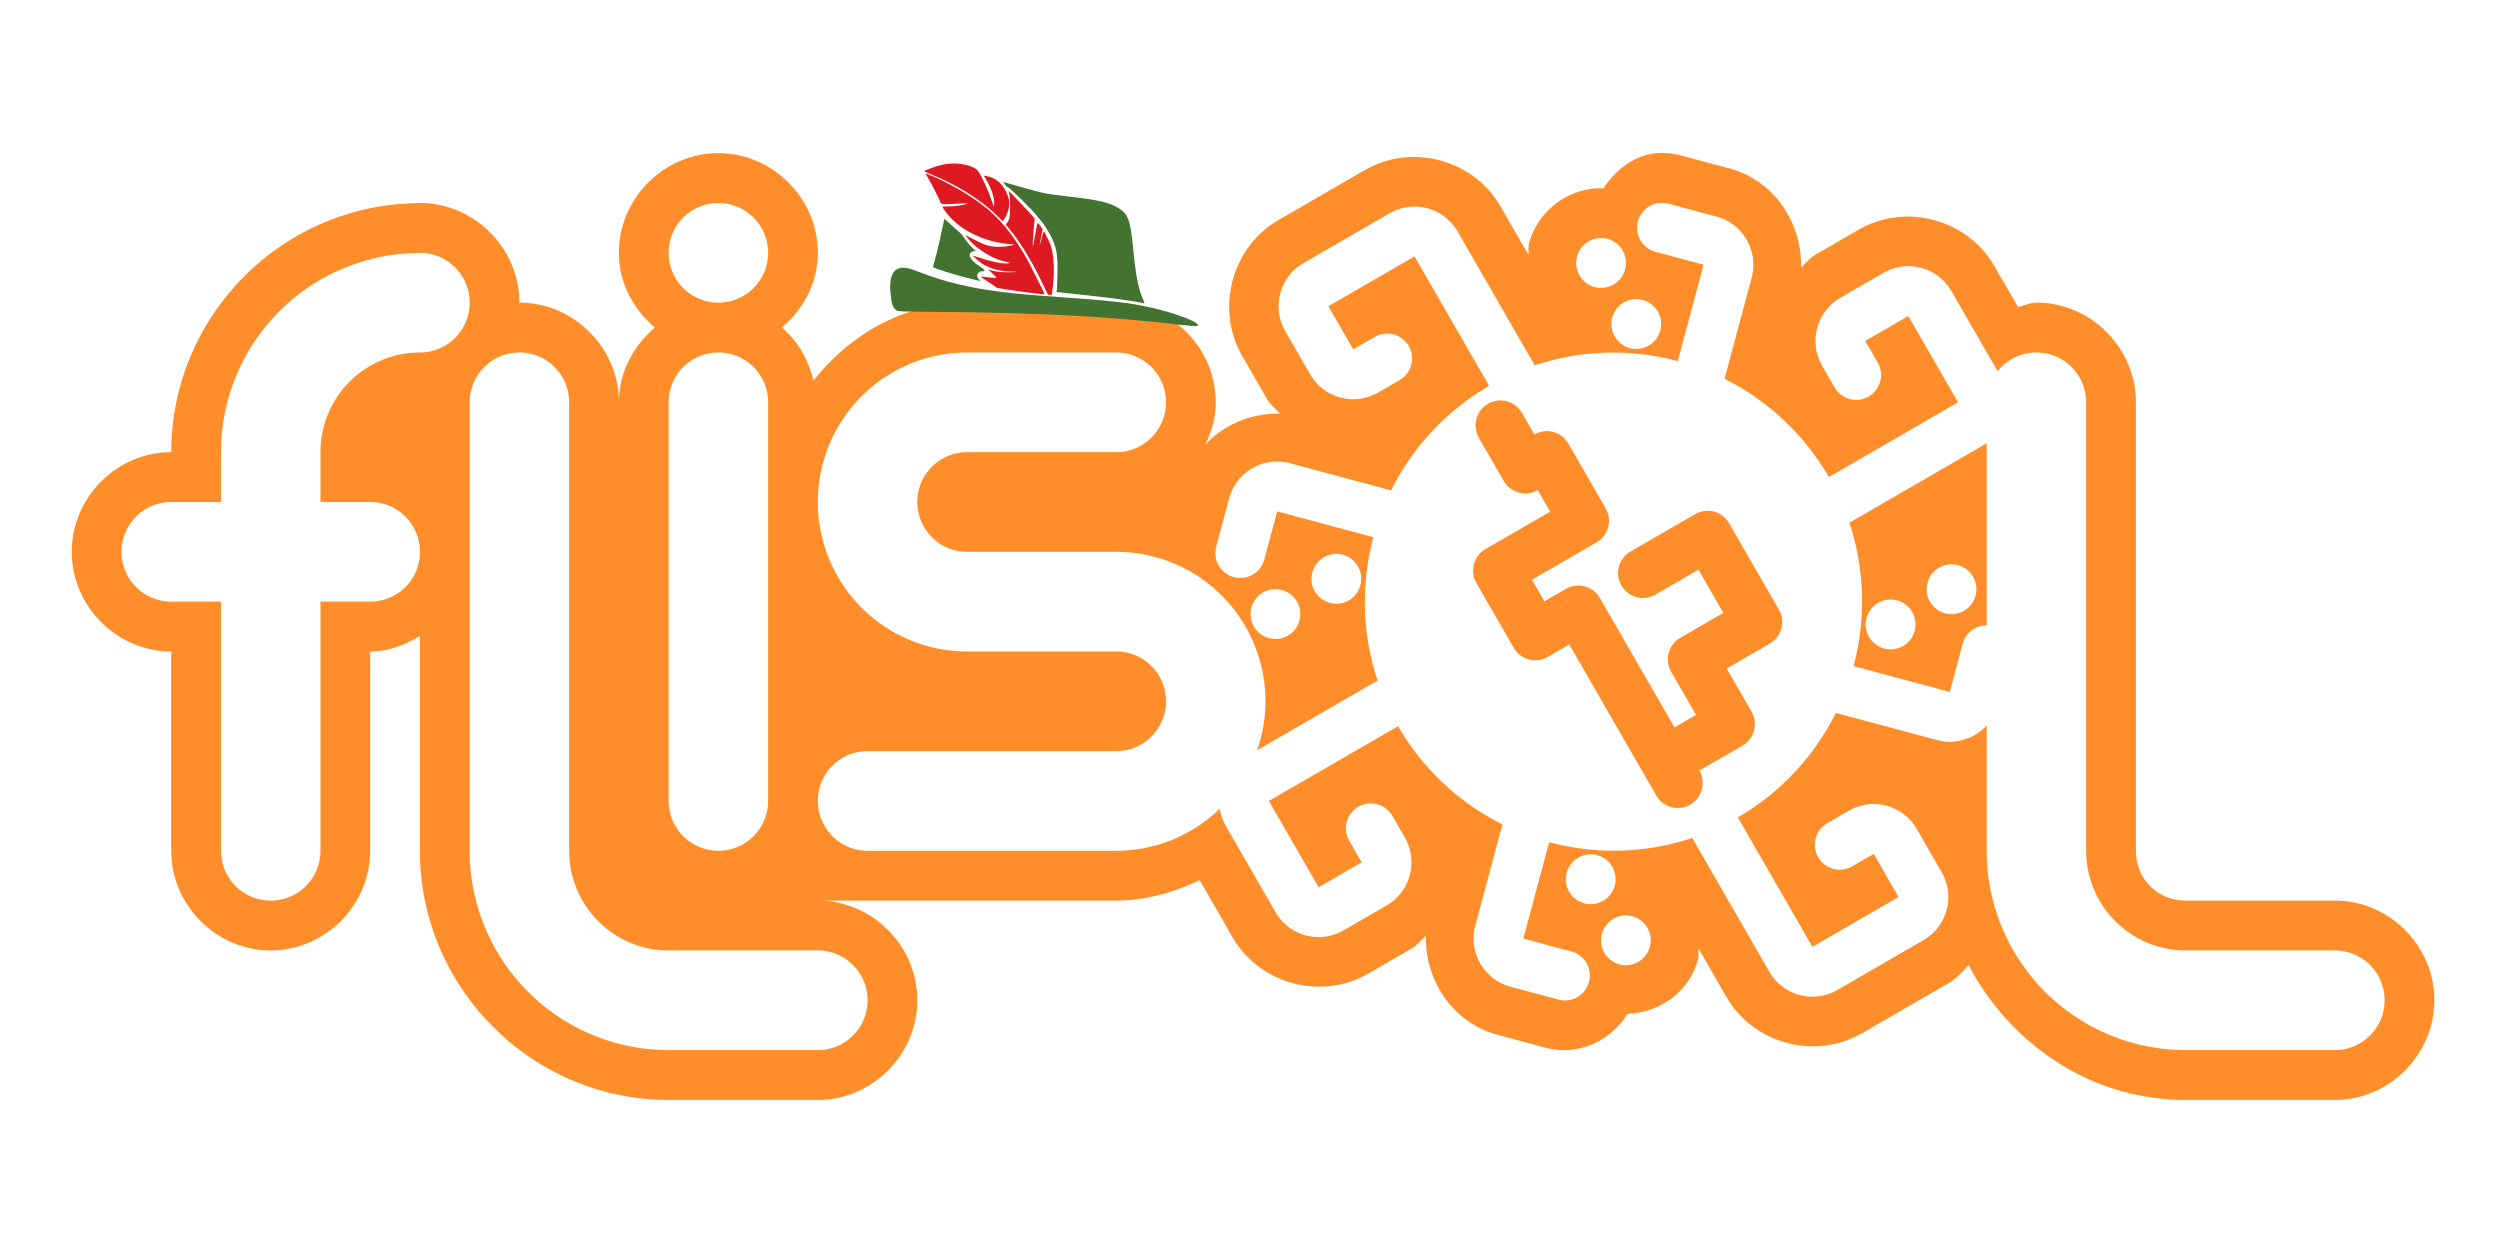 <?xml version="1.0" encoding="UTF-8" standalone="no"?>
<!-- Created with Inkscape (http://www.inkscape.org/) -->

<svg
   xmlns:dc="http://purl.org/dc/elements/1.1/"
   xmlns:cc="http://creativecommons.org/ns#"
   xmlns:rdf="http://www.w3.org/1999/02/22-rdf-syntax-ns#"
   xmlns:svg="http://www.w3.org/2000/svg"
   xmlns="http://www.w3.org/2000/svg"
   xmlns:sodipodi="http://sodipodi.sourceforge.net/DTD/sodipodi-0.dtd"
   xmlns:inkscape="http://www.inkscape.org/namespaces/inkscape"
   width="800px"
   height="400px"
   viewBox="0 0 800 400"
   version="1.1"
   id="SVGRoot"
   inkscape:version="0.92.0 r"
   sodipodi:docname="flisol_bnu_logo_novo_sem_texto.svg">
  <sodipodi:namedview
     id="base"
     pagecolor="#ffffff"
     bordercolor="#666666"
     borderopacity="1.0"
     inkscape:pageopacity="0.0"
     inkscape:pageshadow="2"
     inkscape:zoom="0.98994949"
     inkscape:cx="-157.77506"
     inkscape:cy="234.12384"
     inkscape:document-units="px"
     inkscape:current-layer="layer1"
     showgrid="false"
     inkscape:window-width="2560"
     inkscape:window-height="1016"
     inkscape:window-x="0"
     inkscape:window-y="27"
     inkscape:window-maximized="1" />
  <defs
     id="defs1330" />
  <g
     id="layer1"
     inkscape:groupmode="layer"
     inkscape:label="Layer 1">
    <g
       id="g6375"
       transform="matrix(3.808,0,0,3.807,-1207.92,1247.228)">
      <path
         style="color:#000000;font-style:normal;font-variant:normal;font-weight:normal;font-stretch:normal;font-size:medium;line-height:normal;font-family:sans-serif;text-indent:0;text-align:start;text-decoration:none;text-decoration-line:none;text-decoration-style:solid;text-decoration-color:#000000;letter-spacing:normal;word-spacing:normal;text-transform:none;writing-mode:lr-tb;direction:ltr;baseline-shift:baseline;text-anchor:start;white-space:normal;clip-rule:nonzero;display:inline;overflow:visible;visibility:visible;opacity:1;isolation:auto;mix-blend-mode:normal;color-interpolation:sRGB;color-interpolation-filters:linearRGB;solid-color:#000000;solid-opacity:1;fill:#ff8e2a;fill-opacity:1;fill-rule:nonzero;stroke:none;stroke-width:7.615;stroke-linecap:round;stroke-linejoin:round;stroke-miterlimit:4;stroke-dasharray:none;stroke-dashoffset:0;stroke-opacity:1;color-rendering:auto;image-rendering:auto;shape-rendering:auto;text-rendering:auto;enable-background:accumulate"
         d="m 530.74,26.803 c -7.974,0.073 -14.263,4.967 -18.572,11.369 -0.297,-0.008 -0.582,-0.12 -0.879,-0.117 h -0.012 c -10.633,0.098 -20.055,7.411 -22.807,17.703 h 0.012 c -0.318,1.188 -0.085,2.359 -0.211,3.551 l -8.857,-15.377 c -8.681,-15.065 -28.368,-20.355 -43.406,-11.662 l -27.533,15.93 C 393.447,56.901 388.175,76.629 396.848,91.695 l 7.941,13.791 c 1.072,1.862 2.74,3.087 4.119,4.643 -9.13,-0.206 -17.687,3.32 -23.84,9.852 1.996,-4.147 3.322,-8.639 3.32,-13.496 0.004,-17.408 -14.419,-31.862 -31.791,-31.857 h -47.678 c -20.144,0 -37.409,10.156 -49.084,24.957 -1.571,-6.741 -4.966,-12.602 -10.09,-16.986 6.865,-5.875 11.498,-14.275 11.496,-23.889 0.004,-17.399 -14.405,-31.851 -31.768,-31.859 h -0.012 c -17.371,-0.004 -31.797,14.452 -31.793,31.859 -0.003,9.612 4.634,18.014 11.498,23.889 -6.857,5.869 -11.479,14.261 -11.484,23.863 -0.011,-17.397 -14.429,-31.838 -31.793,-31.834 -0.002,-17.394 -14.41,-31.839 -31.77,-31.848 h -0.082 -0.082 c -0.513,0.004 -1.025,0.053 -1.537,0.082 -43.019,0.912 -77.744,36.423 -77.779,79.541 h -0.012 c -17.363,0.008 -31.774,14.46 -31.77,31.859 -0.004,17.399 14.406,31.849 31.77,31.857 h 0.012 v 63.693 c -0.004,17.408 14.419,31.864 31.791,31.859 h 0.012 c 17.363,-0.008 31.774,-14.46 31.77,-31.859 v -63.693 c 5.885,0.001 11.122,-2.102 15.885,-4.973 v 68.666 c -0.002,43.792 35.768,79.637 79.469,79.635 h 47.678 c 17.372,0.004 31.795,-14.452 31.791,-31.859 0.004,-17.408 -14.419,-31.862 -31.791,-31.857 l 15.895,0.012 h 79.471 0.012 c 9.377,-0.019 18.274,-2.616 26.617,-6.537 l 10.488,18.199 c 8.684,15.059 28.373,20.339 43.408,11.648 v 0.012 l 13.771,-7.971 h 0.012 c 1.85,-1.071 3.065,-2.737 4.611,-4.113 -0.311,14.311 8.593,27.815 22.91,31.658 v -0.012 l 15.346,4.127 c 10.294,2.771 20.784,-2.141 26.186,-10.863 10.231,-0.325 19.716,-6.974 22.477,-17.281 0.316,-1.18 0.084,-2.343 0.211,-3.527 l 8.846,15.365 v 0.012 c 8.688,15.067 28.383,20.343 43.418,11.639 l 27.523,-15.918 c 2.601,-1.504 4.491,-3.689 6.486,-5.771 13.381,25.193 39.026,43.035 69.346,43.039 h 47.678 c 17.372,0.004 31.795,-14.452 31.791,-31.859 0.004,-17.408 -14.419,-31.862 -31.791,-31.857 h -47.678 c -8.964,-10e-4 -15.884,-6.936 -15.885,-15.918 V 106.484 c 0.004,-17.408 -14.421,-31.864 -31.793,-31.859 -2.071,4.19e-4 -3.913,0.959 -5.912,1.354 L 637.203,62.988 C 628.521,47.91 608.816,42.618 593.773,51.326 l -13.75,7.959 c -1.854,1.072 -3.072,2.736 -4.621,4.113 C 575.719,49.083 566.812,35.573 552.49,31.729 h -0.012 L 537.121,27.613 c -2.077,-0.557 -4.219,-0.829 -6.369,-0.811 z m 0.15,15.926 a 7.946,7.963 0 0 1 2.129,0.27 l 15.35,4.121 A 15.892,15.925 0 0 1 559.609,66.625 l -8.658,32.369 a 79.462,79.627 0 0 1 33.328,31.379 79.462,79.627 0 0 1 0,0.004 l 41.291,-23.889 -15.891,-27.584 -13.764,7.963 3.973,6.896 a 7.946,7.963 0 0 1 -2.908,10.877 7.946,7.963 0 0 1 -10.855,-2.914 l -3.973,-6.896 a 15.892,15.925 0 0 1 5.816,-21.758 l 13.764,-7.961 a 15.892,15.925 0 0 1 21.709,5.832 l 14.75,25.598 a 15.892,15.925 0 0 1 12.414,-5.98 15.892,15.925 0 0 1 15.891,15.924 V 249.812 a 31.785,31.851 0 0 0 31.785,31.852 h 47.678 a 15.892,15.925 0 0 1 15.893,15.924 15.892,15.925 0 0 1 -15.893,15.926 H 698.281 A 63.569,63.701 0 0 1 634.713,249.812 v -40.09 a 15.892,15.925 0 0 1 -15.902,4.703 L 586.508,205.75 a 79.462,79.627 0 0 1 -31.316,33.396 l 23.838,41.375 27.527,-15.926 -7.947,-13.791 -6.881,3.982 a 7.946,7.963 0 0 1 -10.854,-2.916 7.946,7.963 0 0 1 2.908,-10.877 l 6.881,-3.98 a 15.892,15.925 0 0 1 21.709,5.828 l 7.945,13.793 a 15.892,15.925 0 0 1 -5.816,21.754 l -27.525,15.924 a 15.892,15.925 0 0 1 -21.709,-5.828 L 540.625,245.713 a 79.462,79.627 0 0 1 -45.715,1.342 l -8.242,30.816 15.35,4.121 a 7.946,7.963 0 0 1 5.619,9.756 7.946,7.963 0 0 1 -9.732,5.629 l -15.348,-4.121 A 15.892,15.925 0 0 1 471.316,273.75 l 8.656,-32.369 A 79.462,79.627 0 0 1 446.646,210 l -41.289,23.887 15.893,27.584 13.762,-7.963 -3.973,-6.896 a 7.946,7.963 0 0 1 2.908,-10.877 7.946,7.963 0 0 1 10.855,2.916 l 3.973,6.895 a 15.892,15.925 0 0 1 -5.816,21.754 l -13.764,7.963 a 15.892,15.925 0 0 1 -21.709,-5.828 l -15.893,-27.584 a 15.892,15.925 0 0 1 -1.928,-5.471 47.677,47.776 0 0 1 -33.068,13.434 h -79.463 a 15.892,15.925 0 0 1 -15.893,-15.926 15.892,15.925 0 0 1 15.893,-15.924 h 79.463 a 15.892,15.925 0 0 0 15.893,-15.926 15.892,15.925 0 0 0 -15.893,-15.926 h -47.678 a 47.677,47.776 0 0 1 -47.678,-47.775 47.677,47.776 0 0 1 47.678,-47.775 h 47.678 a 15.892,15.925 0 0 1 15.893,15.924 15.892,15.925 0 0 1 -15.893,15.926 h -47.678 a 15.892,15.925 0 0 0 -15.893,15.926 15.892,15.925 0 0 0 15.893,15.926 h 47.678 a 47.677,47.776 0 0 1 47.676,47.775 47.677,47.776 0 0 1 -2.688,15.643 l 38.508,-22.277 a 79.462,79.627 0 0 1 -1.338,-45.811 l -30.754,-8.258 -4.113,15.381 h -0.004 a 7.946,7.963 0 0 1 -9.73,5.633 7.946,7.963 0 0 1 -5.617,-9.754 l 4.113,-15.381 a 15.892,15.925 0 0 1 19.465,-11.264 l 32.303,8.676 a 79.462,79.627 0 0 1 31.312,-33.396 79.462,79.627 0 0 0 0.002,0 l -23.838,-41.377 -27.525,15.924 7.945,13.793 6.883,-3.982 A 7.946,7.963 0 0 1 450.051,88.5 a 7.946,7.963 0 0 1 -2.908,10.881 l -6.881,3.98 a 15.892,15.925 0 0 1 -21.709,-5.832 l -7.947,-13.791 a 15.892,15.925 0 0 1 5.816,-21.754 l 27.527,-15.926 a 15.892,15.925 0 0 1 21.709,5.83 l 24.645,42.773 a 79.462,79.627 0 0 1 45.713,-1.34 l 8.24,-30.818 -15.352,-4.121 a 7.946,7.963 0 0 1 -5.617,-9.754 7.946,7.963 0 0 1 7.604,-5.9 z M 229.459,42.781 A 15.892,15.925 0 0 1 245.352,58.707 15.892,15.925 0 0 1 229.459,74.633 15.892,15.925 0 0 1 213.566,58.707 15.892,15.925 0 0 1 229.459,42.781 Z m 281.967,11.205 a 7.946,7.963 0 0 1 2.129,0.27 7.946,7.963 0 0 1 5.619,9.754 7.946,7.963 0 0 1 -9.73,5.631 7.946,7.963 0 0 1 -5.619,-9.752 7.946,7.963 0 0 1 7.602,-5.902 z m -377.32,4.721 v 0.002 a 15.892,15.925 0 0 1 15.891,15.926 15.892,15.925 0 0 1 -15.891,15.926 31.785,31.851 0 0 0 -31.785,31.85 v 15.926 h 15.893 a 15.892,15.925 0 0 1 15.893,15.926 15.892,15.925 0 0 1 -15.893,15.924 h -15.893 v 79.627 A 15.892,15.925 0 0 1 86.428,265.738 15.892,15.925 0 0 1 70.535,249.812 V 170.186 H 54.643 A 15.892,15.925 0 0 1 38.75,154.262 15.892,15.925 0 0 1 54.643,138.336 h 15.893 v -15.926 a 63.569,63.701 0 0 1 62.229,-63.635 15.892,15.925 0 0 1 1.342,-0.068 z m 388.561,14.783 a 7.946,7.963 0 0 1 2.125,0.271 7.946,7.963 0 0 1 5.621,9.752 7.946,7.963 0 0 1 -9.732,5.633 7.946,7.963 0 0 1 -5.619,-9.756 7.946,7.963 0 0 1 7.605,-5.9 z m -356.777,17.068 v 0.002 a 15.892,15.925 0 0 1 15.893,15.924 V 249.812 a 31.785,31.851 0 0 0 31.785,31.852 h 47.676 a 15.892,15.925 0 0 1 15.893,15.924 15.892,15.925 0 0 1 -15.893,15.924 H 213.566 A 63.569,63.701 0 0 1 149.996,249.811 V 106.482 a 15.892,15.925 0 0 1 15.893,-15.924 z m 63.57,0 a 15.892,15.925 0 0 1 15.893,15.924 v 127.402 a 15.892,15.925 0 0 1 -15.893,15.926 15.892,15.925 0 0 1 -15.893,-15.926 V 106.482 a 15.892,15.925 0 0 1 15.893,-15.924 z m 249.691,15.334 v 0.002 a 7.946,7.963 0 0 0 -3.787,1.062 7.946,7.963 0 0 0 -2.908,10.877 l 7.947,13.793 a 7.946,7.963 0 0 0 10.854,2.914 l 3.973,6.898 -20.646,11.941 a 7.946,7.963 0 0 0 -2.908,10.879 l 11.918,20.688 a 7.946,7.963 0 0 0 10.855,2.916 l 6.885,-3.982 27.809,48.271 a 7.946,7.963 0 0 0 10.857,2.914 7.946,7.963 0 0 0 2.908,-10.877 l 13.764,-7.963 a 7.946,7.963 0 0 0 2.908,-10.877 l -7.947,-13.793 13.764,-7.961 a 7.946,7.963 0 0 0 2.908,-10.879 l -15.893,-27.582 a 7.946,7.963 0 0 0 -10.854,-2.914 l -20.645,11.943 a 7.946,7.963 0 0 0 -2.908,10.877 7.946,7.963 0 0 0 10.854,2.914 l 13.764,-7.963 7.945,13.793 -13.762,7.963 a 7.946,7.963 0 0 0 -2.91,10.877 l 7.947,13.791 -6.881,3.98 -23.84,-41.373 a 7.946,7.963 0 0 0 -10.854,-2.916 l -6.885,3.982 -3.971,-6.896 20.645,-11.943 a 7.946,7.963 0 0 0 2.908,-10.877 l -11.918,-20.691 a 7.946,7.963 0 0 0 -10.855,-2.914 l -3.973,-6.896 a 7.946,7.963 0 0 0 -6.51,-3.971 7.946,7.963 0 0 0 -0.559,-0.008 z m 155.562,13.611 a 15.892,15.925 0 0 1 -1.195,0.773 l -42.686,24.697 a 79.462,79.627 0 0 1 1.338,45.807 l 30.754,8.258 4.113,-15.383 a 7.946,7.963 0 0 1 7.676,-5.893 z m -207.869,35.43 a 7.946,7.963 0 0 1 2.125,0.271 7.946,7.963 0 0 1 5.621,9.754 7.946,7.963 0 0 1 -9.734,5.629 7.946,7.963 0 0 1 -5.617,-9.754 7.946,7.963 0 0 1 7.605,-5.9 z M 623.404,158.25 a 7.946,7.963 0 0 1 2.127,0.273 7.946,7.963 0 0 1 5.617,9.752 7.946,7.963 0 0 1 -9.73,5.629 7.946,7.963 0 0 1 -5.617,-9.752 7.946,7.963 0 0 1 7.604,-5.902 z m -216.027,7.947 a 7.946,7.963 0 0 1 2.131,0.27 7.946,7.963 0 0 1 5.617,9.752 7.946,7.963 0 0 1 -9.73,5.629 7.946,7.963 0 0 1 -5.621,-9.75 7.946,7.963 0 0 1 7.604,-5.9 z m 196.562,3.314 a 7.946,7.963 0 0 1 2.127,0.271 7.946,7.963 0 0 1 5.621,9.752 7.946,7.963 0 0 1 -9.734,5.633 7.946,7.963 0 0 1 -5.619,-9.756 7.946,7.963 0 0 1 7.605,-5.9 z m -95.822,81.443 a 7.946,7.963 0 0 1 2.129,0.271 7.946,7.963 0 0 1 5.619,9.754 7.946,7.963 0 0 1 -9.734,5.629 7.946,7.963 0 0 1 -5.619,-9.754 7.946,7.963 0 0 1 7.605,-5.9 z m 11.236,19.506 a 7.946,7.963 0 0 1 2.129,0.271 7.946,7.963 0 0 1 5.619,9.75 7.946,7.963 0 0 1 -9.732,5.631 7.946,7.963 0 0 1 -5.617,-9.752 7.946,7.963 0 0 1 7.602,-5.9 z"
         transform="matrix(0.263,0,0,0.263,317.225,-321.803)"
         id="path5601-3"
         inkscape:connector-curvature="0" />
    </g>
    <path
       style="fill:#de1921;fill-opacity:1;stroke-width:0.017"
       inkscape:connector-curvature="0"
       d="m 303.278,52.418 c -1.695,0.216 -3.689,0.748 -5.616,1.512 -0.914,0.349 -1.761,0.714 -1.861,0.781 -0.133,0.083 0.598,0.465 1.994,1.014 8.341,3.356 15.935,8.075 21.185,13.21 l 1.878,1.844 0.332,-0.415 c 0.681,-0.881 1.446,-2.675 1.645,-3.855 0.299,-1.695 0.034,-3.273 -0.831,-5.051 -1.429,-2.974 -3.572,-4.669 -6.464,-5.134 l -0.731,-0.116 0.532,0.881 c 1.878,3.14 2.891,6.048 2.808,8.075 l -0.05,1.13 -0.565,-1.579 c -1.545,-4.387 -3.456,-8.541 -4.569,-10.003 -1.296,-1.695 -5.849,-2.775 -9.687,-2.293 z"
       id="path10-4"
       inkscape:export-xdpi="90.690002"
       inkscape:export-ydpi="90.690002" />
    <path
       style="fill:#de1921;fill-opacity:1;stroke-width:0.017"
       inkscape:connector-curvature="0"
       d="m 297.446,57.785 c 1.313,2.326 3.307,6.331 3.523,7.045 0.166,0.532 1.08,0.615 4.619,0.399 1.678,-0.1 3.34,-0.183 3.705,-0.166 h 0.665 l -0.748,0.233 c -1.412,0.449 -3.722,0.748 -5.683,0.748 -1.08,0 -1.961,0.05 -1.961,0.133 0,0.199 0.831,1.362 1.894,2.675 3.19,3.872 8.757,7.095 14.672,8.474 1.794,0.415 4.636,0.847 5.683,0.847 1.196,0 0.598,0.282 -1.296,0.582 -1.23,0.216 -2.26,0.266 -3.656,0.216 -2.442,-0.116 -3.639,-0.498 -7.278,-2.376 l -2.708,-1.379 0.798,0.997 c 2.044,2.625 5.865,5.334 9.554,6.796 0.482,0.199 1.612,0.515 2.526,0.731 1.628,0.365 1.645,0.382 0.997,0.498 -1.529,0.299 -5.3,-0.415 -9.288,-1.761 -1.08,-0.366 -1.994,-0.631 -2.027,-0.598 -0.133,0.133 2.044,2.011 2.974,2.576 2.675,1.612 5.533,2.376 8.956,2.426 1.163,0 1.977,0.066 1.828,0.133 -0.15,0.066 -1.363,0.116 -2.692,0.116 -2.542,0.016 -4.852,-0.332 -5.998,-0.881 -0.415,-0.216 -0.15,0.116 1.013,1.213 1.828,1.728 1.928,1.645 -1.412,1.263 -1.18,-0.133 -2.227,-0.249 -2.326,-0.249 -0.083,0 1.08,0.831 2.592,1.844 l 2.775,1.828 2.958,0.482 c 1.645,0.266 4.802,0.714 7.045,0.997 2.243,0.266 4.303,0.532 4.603,0.565 0.432,0.066 0.515,0.034 0.432,-0.199 -0.249,-0.764 -4.819,-9.853 -5.866,-11.664 -4.47,-7.776 -8.79,-12.911 -14.406,-17.098 -4.769,-3.556 -11.465,-7.295 -17.015,-9.488 l -0.764,-0.299 z"
       id="path14-9"
       inkscape:export-xdpi="90.690002"
       inkscape:export-ydpi="90.690002" />
    <path
       style="fill:#427331;fill-opacity:1;stroke-width:0.017"
       inkscape:connector-curvature="0"
       d="m 321.19,58.516 c 0.831,1.13 1.097,1.396 1.579,1.545 0.532,0.183 7.959,7.527 8.956,8.89 0.282,0.366 0.748,0.931 1.063,1.246 0.914,0.964 2.941,4.121 3.822,5.982 1.545,3.273 1.928,5.816 1.778,11.631 -0.05,2.243 -0.15,4.42 -0.199,4.852 l -0.1,0.764 0.731,0.1 c 0.382,0.05 3.257,0.366 6.364,0.681 3.107,0.316 7.444,0.814 9.637,1.08 3.855,0.482 10.767,1.562 11.299,1.761 0.183,0.083 0.133,-0.183 -0.233,-0.997 -1.562,-3.456 -2.393,-7.577 -3.174,-15.636 -0.98,-10.152 -1.645,-11.98 -5.068,-13.991 -2.858,-1.678 -6.297,-2.459 -15.702,-3.539 -5.217,-0.598 -6.995,-0.864 -9.222,-1.412 -1.279,-0.299 -9.455,-2.575 -11.448,-3.174 -0.282,-0.1 -0.282,-0.066 -0.083,0.216 z"
       id="path18-9"
       inkscape:export-xdpi="90.690002"
       inkscape:export-ydpi="90.690002" />
    <path
       style="fill:#de1921;fill-opacity:1;stroke-width:0.017"
       inkscape:connector-curvature="0"
       d="m 322.968,62.072 c 0.183,0.764 0.266,1.894 0.266,3.971 0.016,3.224 -0.199,4.353 -0.997,5.3 l -0.432,0.515 0.814,0.964 c 3.373,3.921 7.328,10.285 10.468,16.815 0.947,1.961 1.861,3.838 2.01,4.154 0.249,0.498 0.366,0.582 0.864,0.582 h 0.582 l 0.199,-1.329 c 0.798,-5.467 0.615,-10.983 -0.465,-14.373 -0.366,-1.147 -2.094,-4.653 -2.293,-4.653 -0.066,0 -0.332,0.881 -0.582,1.944 -0.266,1.08 -0.548,2.077 -0.632,2.21 -0.116,0.199 -0.133,0.166 -0.066,-0.083 0.05,-0.183 0.283,-1.329 0.515,-2.526 l 0.432,-2.21 -0.781,-1.097 c -0.964,-1.346 -0.831,-1.595 -1.645,3.091 -0.332,1.861 -0.631,3.423 -0.665,3.473 -0.166,0.15 -0.05,-2.492 0.233,-5.633 l 0.299,-3.24 -0.764,-0.897 c -0.914,-1.097 -5.284,-5.733 -6.63,-7.062 l -0.997,-0.964 z"
       id="path26-1"
       inkscape:export-xdpi="90.690002"
       inkscape:export-ydpi="90.690002" />
    <path
       style="fill:#427331;fill-opacity:1;stroke-width:0.017"
       inkscape:connector-curvature="0"
       d="m 302.165,70.18 c -0.05,0.15 -0.316,1.379 -0.598,2.758 -0.914,4.37 -1.662,7.577 -2.343,9.986 -0.349,1.279 -0.648,2.409 -0.648,2.509 0,0.365 7.859,2.808 12.462,3.871 1.23,0.283 2.393,0.565 2.576,0.615 0.216,0.066 0.116,-0.1 -0.299,-0.482 -0.781,-0.748 -0.847,-1.512 -0.183,-2.193 0.349,-0.349 0.598,-0.432 1.23,-0.432 0.764,0 0.797,-0.016 0.615,-0.382 -0.083,-0.199 -0.665,-0.681 -1.263,-1.063 -2.326,-1.479 -3.639,-3.008 -3.406,-3.955 0.133,-0.565 0.831,-1.08 1.462,-1.08 l 0.515,-0.016 -0.781,-0.665 c -0.881,-0.748 -2.226,-2.376 -3.307,-4.004 -0.482,-0.698 -1.13,-1.379 -1.811,-1.894 -0.598,-0.449 -1.761,-1.495 -2.609,-2.326 -1.13,-1.13 -1.562,-1.446 -1.612,-1.246 z"
       id="path32-9"
       inkscape:export-xdpi="90.690002"
       inkscape:export-ydpi="90.690002" />
    <path
       style="fill:#427331;fill-opacity:1;stroke-width:0.017"
       inkscape:connector-curvature="0"
       d="m 287.725,85.866 c -2.26,0.714 -3.157,3.19 -2.792,7.693 0.316,3.705 0.781,5.068 2.011,5.782 0.565,0.349 0.864,0.349 13.542,0.465 32.567,0.282 54.833,1.479 78.179,4.22 1.961,0.233 3.822,0.366 4.121,0.316 2.991,-0.548 -6.912,-4.42 -15.918,-6.231 -6.48,-1.296 -12.545,-1.977 -27.001,-2.991 -10.568,-0.748 -15.087,-1.147 -19.84,-1.761 -10.103,-1.296 -17.58,-3.107 -25.605,-6.214 -3.755,-1.462 -5.201,-1.745 -6.696,-1.279 z"
       id="path48-4"
       inkscape:export-xdpi="90.690002"
       inkscape:export-ydpi="90.690002" />
  </g>
</svg>
